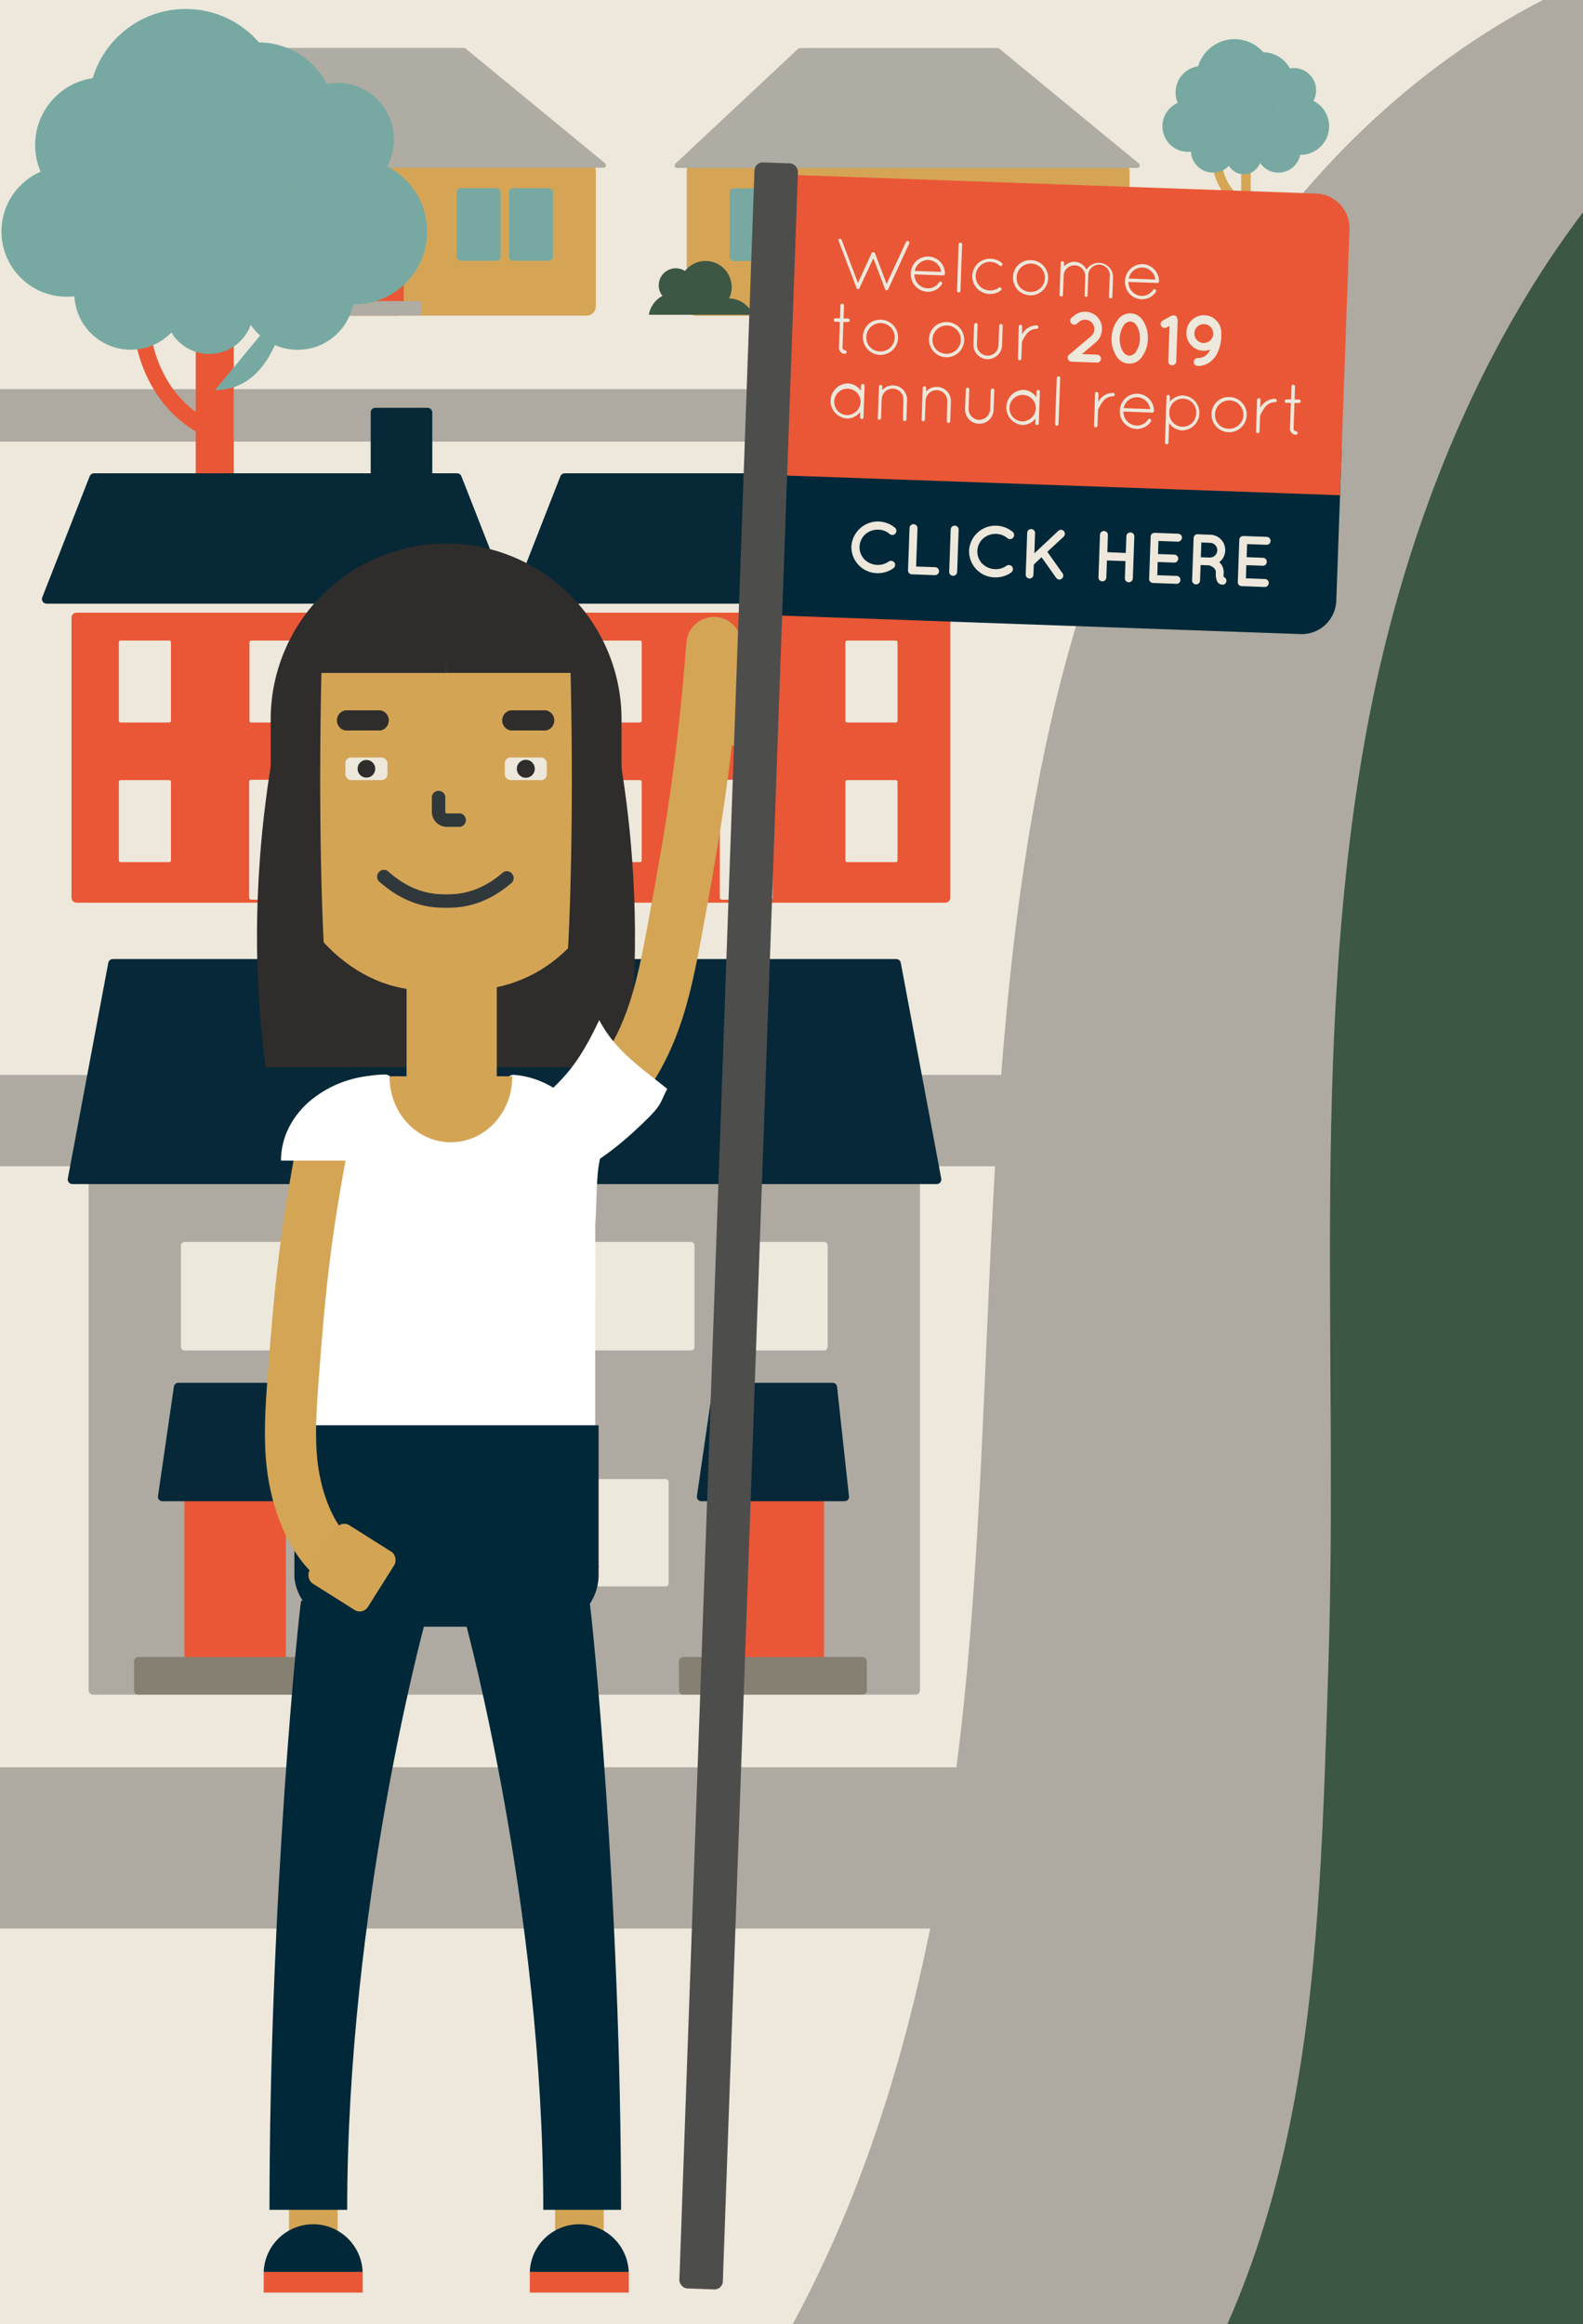 <svg id='f35e9b6d-81a4-47ce-b88b-365720e04037' data-name='Layer 1' xmlns='http://www.w3.org/2000/svg' xmlns:xlink='http://www.w3.org/1999/xlink' viewBox='0 0 464.03 680.85'>
  <defs>
    <style>
      .a6eb1453-4e21-4b36-8fce-8791d17d29ce, .af7bd3df-709d-489f-9403-ff97fba0b2cd, .afeb72cb-fa2b-4662-b316-9c4eec249164, .e8c77ed8-1293-4469-b0d8-0744cd63f5f9, .e9b76220-c9f7-4e32-ac6b-f34b256cc4ee, .faa7411f-1a98-4e84-b401-7bd7c377ac5c {
        fill: none;
      }

      .a3df39de-6df0-45d7-a3c4-798f037ceac2, .bdd61bb6-8846-4298-bc7b-5ce89943c4c3, .efe17e9c-29a0-49c9-bad2-546e36671abd {
        fill: #ede8db;
      }

      .aa1e94e1-3fd5-4b5e-b486-4e1f167491ea {
        fill: #aeaaa1;
      }

      .a02a9078-2f55-49f6-aff8-6656b277a870 {
        fill: #d5a555;
      }

      .b0ef9262-0d46-40e8-bf48-92f643a039ed, .b33cce7b-6ad5-46e4-a2ee-8aa8471715f8 {
        fill: #afaca3;
      }

      .b33cce7b-6ad5-46e4-a2ee-8aa8471715f8 {
        stroke: #afaca3;
        stroke-width: 1.45px;
      }

      .a42c31da-686c-436b-91cb-e51d174bcadd, .a6eb1453-4e21-4b36-8fce-8791d17d29ce, .a7a11373-1f57-42c0-bc43-02c855ed0914, .af481514-49e6-4ff8-a699-4e587d7892bd, .b1838623-edca-407e-9edb-ee13531a0e4e, .b33cce7b-6ad5-46e4-a2ee-8aa8471715f8, .b7c958aa-f534-4c00-a769-1ab2b6776c5e, .bcbbbf44-d15c-4a4b-84ba-cedfc6a66548, .bdd61bb6-8846-4298-bc7b-5ce89943c4c3, .e8c77ed8-1293-4469-b0d8-0744cd63f5f9, .efe17e9c-29a0-49c9-bad2-546e36671abd, .f146ded8-9d44-4018-b752-5b90a0e84a8f, .fa029531-e41c-4ac7-a217-184b245a9e9b, .faa7411f-1a98-4e84-b401-7bd7c377ac5c, .fffeaaf8-8db9-4d68-bcde-93c4320466da {
        stroke-linecap: round;
      }

      .a42c31da-686c-436b-91cb-e51d174bcadd, .a7a11373-1f57-42c0-bc43-02c855ed0914, .af481514-49e6-4ff8-a699-4e587d7892bd, .b1838623-edca-407e-9edb-ee13531a0e4e, .b33cce7b-6ad5-46e4-a2ee-8aa8471715f8, .b7c958aa-f534-4c00-a769-1ab2b6776c5e, .bcbbbf44-d15c-4a4b-84ba-cedfc6a66548, .bdd61bb6-8846-4298-bc7b-5ce89943c4c3, .efe17e9c-29a0-49c9-bad2-546e36671abd, .f146ded8-9d44-4018-b752-5b90a0e84a8f, .fa029531-e41c-4ac7-a217-184b245a9e9b, .fffeaaf8-8db9-4d68-bcde-93c4320466da {
        stroke-linejoin: round;
      }

      .beac95e2-5292-4415-a319-1b63e4696db0 {
        fill: #77a9a2;
      }

      .b8440304-c54a-4d3f-a10b-0c7c0fafcf27, .fffeaaf8-8db9-4d68-bcde-93c4320466da {
        fill: #ea5736;
      }

      .a2b48f49-c46b-4312-a2cd-819ff8c435e4, .a9e22d6d-fa79-4f99-b513-89b26bc2f449 {
        fill: #3c5743;
      }

      .a9e22d6d-fa79-4f99-b513-89b26bc2f449, .bbb2386a-042f-443c-b331-e240fb9f61fe {
        fill-rule: evenodd;
      }

      .a6eb1453-4e21-4b36-8fce-8791d17d29ce, .afeb72cb-fa2b-4662-b316-9c4eec249164, .fffeaaf8-8db9-4d68-bcde-93c4320466da {
        stroke: #ea5736;
      }

      .fffeaaf8-8db9-4d68-bcde-93c4320466da {
        stroke-width: 2.97px;
      }

      .a42c31da-686c-436b-91cb-e51d174bcadd {
        fill: #062837;
        stroke: #062837;
        stroke-width: 2.71px;
      }

      .bdd61bb6-8846-4298-bc7b-5ce89943c4c3, .efe17e9c-29a0-49c9-bad2-546e36671abd {
        stroke: #ede8db;
      }

      .efe17e9c-29a0-49c9-bad2-546e36671abd {
        stroke-width: 1px;
      }

      .bdd61bb6-8846-4298-bc7b-5ce89943c4c3 {
        stroke-width: 1.21px;
      }

      .a6eb1453-4e21-4b36-8fce-8791d17d29ce, .ae593fd2-0328-4703-bb14-6465c3decaef, .afeb72cb-fa2b-4662-b316-9c4eec249164, .e8c77ed8-1293-4469-b0d8-0744cd63f5f9, .e9b76220-c9f7-4e32-ac6b-f34b256cc4ee, .ef957d78-a76d-412a-809f-c958a695215e, .faa7411f-1a98-4e84-b401-7bd7c377ac5c {
        stroke-miterlimit: 10;
      }

      .afeb72cb-fa2b-4662-b316-9c4eec249164 {
        stroke-width: 11.14px;
      }

      .a6eb1453-4e21-4b36-8fce-8791d17d29ce {
        stroke-width: 4.78px;
      }

      .bcbbbf44-d15c-4a4b-84ba-cedfc6a66548 {
        fill: #aeaaa2;
        stroke: #aeaaa2;
      }

      .af481514-49e6-4ff8-a699-4e587d7892bd, .bcbbbf44-d15c-4a4b-84ba-cedfc6a66548 {
        stroke-width: 2.52px;
      }

      .a7a11373-1f57-42c0-bc43-02c855ed0914, .b1838623-edca-407e-9edb-ee13531a0e4e, .f146ded8-9d44-4018-b752-5b90a0e84a8f {
        fill: #ece8dc;
        stroke: #ece8dc;
      }

      .f146ded8-9d44-4018-b752-5b90a0e84a8f {
        stroke-width: 2.07px;
      }

      .a7a11373-1f57-42c0-bc43-02c855ed0914 {
        stroke-width: 1.72px;
      }

      .b1838623-edca-407e-9edb-ee13531a0e4e {
        stroke-width: 1.7px;
      }

      .b7c958aa-f534-4c00-a769-1ab2b6776c5e, .fa029531-e41c-4ac7-a217-184b245a9e9b {
        fill: #062838;
        stroke: #062838;
      }

      .b7c958aa-f534-4c00-a769-1ab2b6776c5e {
        stroke-width: 2.73px;
      }

      .fa029531-e41c-4ac7-a217-184b245a9e9b {
        stroke-width: 2.55px;
      }

      .af481514-49e6-4ff8-a699-4e587d7892bd {
        fill: #868072;
        stroke: #868072;
      }

      .e48548bf-a13a-40a0-be6c-b140c42b13f2 {
        fill: #2e2d2c;
      }

      .a5e11336-01f9-4cf5-8203-75eff30b1dfd, .ae593fd2-0328-4703-bb14-6465c3decaef, .ef957d78-a76d-412a-809f-c958a695215e {
        fill: #d4a455;
      }

      .ae593fd2-0328-4703-bb14-6465c3decaef, .ef957d78-a76d-412a-809f-c958a695215e {
        stroke: #d4a455;
      }

      .ef957d78-a76d-412a-809f-c958a695215e {
        stroke-width: 2.84px;
      }

      .b1b81c85-ec4a-44ae-8b52-f00d1a06d596 {
        clip-path: url(#a32aee3a-5bec-42da-b092-a272b45f69fd);
      }

      .e552536d-4630-4389-ab3f-12ce9480cd65 {
        fill: #30383b;
      }

      .bbb2386a-042f-443c-b331-e240fb9f61fe, .eb94e62c-4ab2-4c0a-9e92-56d01a48fdd9 {
        fill: #fff;
      }

      .ae593fd2-0328-4703-bb14-6465c3decaef {
        stroke-width: 2.08px;
      }

      .fa6326a9-5848-46e2-90f2-2955c955c58c {
        fill: #002838;
      }

      .e8c77ed8-1293-4469-b0d8-0744cd63f5f9, .faa7411f-1a98-4e84-b401-7bd7c377ac5c {
        stroke: #d4a555;
      }

      .faa7411f-1a98-4e84-b401-7bd7c377ac5c {
        stroke-width: 15px;
      }

      .e8c77ed8-1293-4469-b0d8-0744cd63f5f9 {
        stroke-width: 16.14px;
      }

      .e9b76220-c9f7-4e32-ac6b-f34b256cc4ee {
        stroke: #d5a655;
        stroke-width: 2.78px;
      }

      .b34fb628-052a-45ab-abe3-b5a6429b849d {
        fill: #4d4d4c;
      }
    </style>
    <clipPath id='a32aee3a-5bec-42da-b092-a272b45f69fd'>
      <rect class='af7bd3df-709d-489f-9403-ff97fba0b2cd' x='101.24' y='221.9' width='12.33' height='6.64' rx='1.69'/>
    </clipPath>
  </defs>
  <title>screen-0</title>
  <rect class='a3df39de-6df0-45d7-a3c4-798f037ceac2' x='-1.08' y='-99.32' width='465.11' height='2577.43'/>
  <rect class='aa1e94e1-3fd5-4b5e-b486-4e1f167491ea' x='-1' y='114.01' width='367.12' height='15.36'/>
  <g>
    <g>
      <rect class='a02a9078-2f55-49f6-aff8-6656b277a870' x='201.32' y='47.17' width='129.79' height='45.35' rx='2.69' transform='translate(532.42 139.69) rotate(-180)'/>
      <polygon class='b33cce7b-6ad5-46e4-a2ee-8aa8471715f8' points='333.39 48.47 198.48 48.47 234.46 14.81 292.46 14.81 333.39 48.47'/>
      <rect class='beac95e2-5292-4415-a319-1b63e4696db0' x='305.68' y='55.19' width='12.86' height='21.26' rx='1.14' transform='translate(624.22 131.65) rotate(-180)'/>
      <rect class='beac95e2-5292-4415-a319-1b63e4696db0' x='290.36' y='55.19' width='12.86' height='21.26' rx='1.14' transform='translate(593.57 131.65) rotate(-180)'/>
      <rect class='beac95e2-5292-4415-a319-1b63e4696db0' x='229.21' y='55.19' width='12.86' height='21.26' rx='1.14' transform='translate(471.28 131.65) rotate(-180)'/>
      <rect class='b8440304-c54a-4d3f-a10b-0c7c0fafcf27' x='256.11' y='55.19' width='18.71' height='37.33' rx='1.82' transform='translate(530.94 147.71) rotate(-180)'/>
      <rect class='b0ef9262-0d46-40e8-bf48-92f643a039ed' x='250.77' y='88.26' width='29.27' height='4.26' rx='0.77' transform='translate(530.82 180.78) rotate(-180)'/>
      <rect class='beac95e2-5292-4415-a319-1b63e4696db0' x='213.88' y='55.19' width='12.86' height='21.26' rx='1.14' transform='translate(440.62 131.65) rotate(-180)'/>
    </g>
    <path class='a9e22d6d-fa79-4f99-b513-89b26bc2f449' d='M220.7,92.21H190.2a7.65,7.65,0,0,1,4-5.52,4.88,4.88,0,0,1-.89-1.65,5,5,0,0,1,7.49-5.65,7.56,7.56,0,0,1,3.73-2.58,7.65,7.65,0,0,1,9.18,10.63A7.67,7.67,0,0,1,220.7,92.21Z'/>
  </g>
  <rect class='fffeaaf8-8db9-4d68-bcde-93c4320466da' x='160.42' y='180.97' width='116.67' height='81.99'/>
  <polygon class='a42c31da-686c-436b-91cb-e51d174bcadd' points='271.97 140.01 263.34 140.01 263.34 120.83 248 120.83 248 140.01 218.75 140.01 165.53 140.01 151.63 175.49 218.75 175.49 285.88 175.49 271.97 140.01'/>
  <rect class='efe17e9c-29a0-49c9-bad2-546e36671abd' x='173.32' y='188.15' width='14.28' height='23.02'/>
  <rect class='efe17e9c-29a0-49c9-bad2-546e36671abd' x='211.61' y='188.15' width='14.28' height='23.02'/>
  <rect class='efe17e9c-29a0-49c9-bad2-546e36671abd' x='248.31' y='188.15' width='14.28' height='23.02'/>
  <rect class='efe17e9c-29a0-49c9-bad2-546e36671abd' x='173.32' y='229.04' width='14.28' height='23.02'/>
  <rect class='efe17e9c-29a0-49c9-bad2-546e36671abd' x='248.31' y='229.04' width='14.28' height='23.02'/>
  <rect class='bdd61bb6-8846-4298-bc7b-5ce89943c4c3' x='211.61' y='229.04' width='14.28' height='33.92'/>
  <g>
    <g>
      <rect class='a02a9078-2f55-49f6-aff8-6656b277a870' x='44.85' y='47.11' width='129.79' height='45.35' rx='2.69' transform='translate(219.5 139.58) rotate(-180)'/>
      <polygon class='b33cce7b-6ad5-46e4-a2ee-8aa8471715f8' points='176.92 48.41 42.02 48.41 77.99 14.76 136 14.76 176.92 48.41'/>
      <rect class='beac95e2-5292-4415-a319-1b63e4696db0' x='149.22' y='55.13' width='12.86' height='21.26' rx='1.14' transform='translate(311.3 131.53) rotate(-180)'/>
      <rect class='beac95e2-5292-4415-a319-1b63e4696db0' x='133.89' y='55.13' width='12.86' height='21.26' rx='1.14' transform='translate(280.64 131.53) rotate(-180)'/>
      <rect class='beac95e2-5292-4415-a319-1b63e4696db0' x='72.75' y='55.13' width='12.86' height='21.26' rx='1.14' transform='translate(158.35 131.53) rotate(-180)'/>
      <rect class='b8440304-c54a-4d3f-a10b-0c7c0fafcf27' x='99.65' y='55.13' width='18.71' height='37.33' rx='1.82' transform='translate(218.01 147.6) rotate(-180)'/>
      <rect class='b0ef9262-0d46-40e8-bf48-92f643a039ed' x='94.31' y='88.2' width='29.27' height='4.26' rx='0.77' transform='translate(217.89 180.66) rotate(-180)'/>
      <rect class='beac95e2-5292-4415-a319-1b63e4696db0' x='57.42' y='55.13' width='12.86' height='21.26' rx='1.14' transform='translate(127.7 131.53) rotate(-180)'/>
    </g>
    <path class='a9e22d6d-fa79-4f99-b513-89b26bc2f449' d='M64.23,92.15H33.73a7.71,7.71,0,0,1,4-5.52,5,5,0,0,1,6.6-7.3,7.57,7.57,0,0,1,3.72-2.58,7.66,7.66,0,0,1,9.6,5,7.58,7.58,0,0,1-.42,5.63A7.65,7.65,0,0,1,64.23,92.15Z'/>
  </g>
  <g>
    <line class='afeb72cb-fa2b-4662-b316-9c4eec249164' x1='62.95' y1='174.58' x2='62.95' y2='92.06'/>
    <path class='a6eb1453-4e21-4b36-8fce-8791d17d29ce' d='M41.72,97.37S43.63,118.71,63,126.49'/>
    <path class='beac95e2-5292-4415-a319-1b63e4696db0' d='M83.84,89.15S81.31,114.29,63,114.29'/>
    <circle class='beac95e2-5292-4415-a319-1b63e4696db0' cx='87.25' cy='85.89' r='16.59'/>
    <circle class='beac95e2-5292-4415-a319-1b63e4696db0' cx='98.88' cy='40.86' r='16.59'/>
    <circle class='beac95e2-5292-4415-a319-1b63e4696db0' cx='30.13' cy='42.5' r='19.83'/>
    <circle class='beac95e2-5292-4415-a319-1b63e4696db0' cx='61.34' cy='90.76' r='12.93'/>
    <circle class='beac95e2-5292-4415-a319-1b63e4696db0' cx='103.85' cy='67.82' r='21.35'/>
    <circle class='beac95e2-5292-4415-a319-1b63e4696db0' cx='19.53' cy='67.82' r='19.1'/>
    <circle class='beac95e2-5292-4415-a319-1b63e4696db0' cx='54.44' cy='31.09' r='28.46'/>
    <circle class='beac95e2-5292-4415-a319-1b63e4696db0' cx='75.69' cy='35.15' r='22.74'/>
    <circle class='beac95e2-5292-4415-a319-1b63e4696db0' cx='59.03' cy='63.61' r='28.46'/>
    <circle class='beac95e2-5292-4415-a319-1b63e4696db0' cx='38.34' cy='85.89' r='16.56'/>
  </g>
  <rect class='aa1e94e1-3fd5-4b5e-b486-4e1f167491ea' x='-1.38' y='314.91' width='367.12' height='26.74'/>
  <rect class='fffeaaf8-8db9-4d68-bcde-93c4320466da' x='22.44' y='180.97' width='116.67' height='81.99'/>
  <polygon class='a42c31da-686c-436b-91cb-e51d174bcadd' points='133.99 140.01 125.36 140.01 125.36 120.83 110.02 120.83 110.02 140.01 80.77 140.01 27.55 140.01 13.65 175.49 80.77 175.49 147.9 175.49 133.99 140.01'/>
  <rect class='efe17e9c-29a0-49c9-bad2-546e36671abd' x='35.34' y='188.15' width='14.28' height='23.02'/>
  <rect class='efe17e9c-29a0-49c9-bad2-546e36671abd' x='73.63' y='188.15' width='14.28' height='23.02'/>
  <rect class='efe17e9c-29a0-49c9-bad2-546e36671abd' x='110.33' y='188.15' width='14.28' height='23.02'/>
  <rect class='efe17e9c-29a0-49c9-bad2-546e36671abd' x='35.34' y='229.04' width='14.28' height='23.02'/>
  <polygon class='a2b48f49-c46b-4312-a2cd-819ff8c435e4' points='331.5 728.98 464.03 728.98 465.11 -3.1 416.3 75.75 331.5 428.09 314.2 704.27 331.5 728.98'/>
  <rect class='efe17e9c-29a0-49c9-bad2-546e36671abd' x='110.33' y='229.04' width='14.28' height='23.02'/>
  <rect class='bdd61bb6-8846-4298-bc7b-5ce89943c4c3' x='73.63' y='229.04' width='14.28' height='33.92'/>
  <path class='aa1e94e1-3fd5-4b5e-b486-4e1f167491ea' d='M331.5,729c53.83-71.32,55.07-153.11,57.92-242s-4.91-178.67,10-266.42S456.46,44,534.28-.77l-81.11.3C373.23,40.47,326.7,127.11,307.49,214S291.59,391,284.33,479.65,257.26,660.14,200,728.78Z'/>
  <g>
    <rect class='bcbbbf44-d15c-4a4b-84ba-cedfc6a66548' x='27.24' y='342.02' width='241.17' height='153.17'/>
    <rect class='f146ded8-9d44-4018-b752-5b90a0e84a8f' x='54.07' y='364.86' width='29.72' height='29.72'/>
    <rect class='f146ded8-9d44-4018-b752-5b90a0e84a8f' x='93.1' y='364.86' width='29.72' height='29.72'/>
    <rect class='f146ded8-9d44-4018-b752-5b90a0e84a8f' x='172.82' y='364.86' width='29.72' height='29.72'/>
    <rect class='f146ded8-9d44-4018-b752-5b90a0e84a8f' x='211.85' y='364.86' width='29.72' height='29.72'/>
    <rect class='b8440304-c54a-4d3f-a10b-0c7c0fafcf27' x='54.07' y='434.16' width='29.72' height='61.02'/>
    <rect class='a7a11373-1f57-42c0-bc43-02c855ed0914' x='99.9' y='434.16' width='20.59' height='29.72'/>
    <rect class='b1838623-edca-407e-9edb-ee13531a0e4e' x='175.16' y='434.16' width='19.98' height='29.72'/>
    <rect class='b8440304-c54a-4d3f-a10b-0c7c0fafcf27' x='211.85' y='434.16' width='29.72' height='61.02'/>
    <polygon class='b7c958aa-f534-4c00-a769-1ab2b6776c5e' points='21.22 345.52 274.57 345.52 262.71 282.32 33.08 282.32 21.22 345.52'/>
    <polygon class='fa029531-e41c-4ac7-a217-184b245a9e9b' points='89.62 438.51 47.57 438.51 52.24 406.38 86.11 406.38 89.62 438.51'/>
    <polygon class='fa029531-e41c-4ac7-a217-184b245a9e9b' points='247.6 438.51 205.55 438.51 210.22 406.38 244.1 406.38 247.6 438.51'/>
    <rect class='af481514-49e6-4ff8-a699-4e587d7892bd' x='40.53' y='486.69' width='52.56' height='8.49'/>
    <rect class='af481514-49e6-4ff8-a699-4e587d7892bd' x='200.28' y='486.69' width='52.56' height='8.49'/>
  </g>
  <rect class='aa1e94e1-3fd5-4b5e-b486-4e1f167491ea' y='517.74' width='367.12' height='47.23'/>
  <g>
    <g>
      <path class='e48548bf-a13a-40a0-be6c-b140c42b13f2' d='M175.15,196.91s16,51.59,7.6,114.78h-53V188.49Z'/>
      <path class='e48548bf-a13a-40a0-be6c-b140c42b13f2' d='M183.61,312.68H128.76V187.31l47.16,8.75.17.56c.16.52,15.93,52.52,7.64,115.2Zm-52.89-2h51.17c7.53-58.36-5.84-107.17-7.51-112.94l-43.66-8.09Z'/>
    </g>
    <g>
      <path class='e48548bf-a13a-40a0-be6c-b140c42b13f2' d='M86.32,196.91s-16,51.59-7.6,114.78h53V188.49Z'/>
      <path class='e48548bf-a13a-40a0-be6c-b140c42b13f2' d='M132.71,312.68H77.86l-.12-.86c-8.29-62.68,7.48-114.68,7.64-115.2l.18-.56,47.15-8.75Zm-53.13-2h51.17v-121l-43.66,8.09C85.42,203.54,72.05,252.35,79.58,310.71Z'/>
    </g>
    <rect class='ef957d78-a76d-412a-809f-c958a695215e' x='84.54' y='163.42' width='92.46' height='125.25' rx='39.9'/>
    <rect class='a3df39de-6df0-45d7-a3c4-798f037ceac2' x='101.24' y='221.9' width='12.33' height='6.64' rx='1.69'/>
    <rect class='a3df39de-6df0-45d7-a3c4-798f037ceac2' x='147.97' y='221.9' width='12.33' height='6.64' rx='1.69'/>
    <circle class='e48548bf-a13a-40a0-be6c-b140c42b13f2' cx='154.13' cy='225.22' r='2.64'/>
    <path class='e48548bf-a13a-40a0-be6c-b140c42b13f2' d='M111.49,214H101.24a3,3,0,0,1,0-5.91h10.25a3,3,0,0,1,0,5.91Z'/>
    <path class='e48548bf-a13a-40a0-be6c-b140c42b13f2' d='M160,214H149.7a3,3,0,0,1,0-5.91H160a3,3,0,0,1,0,5.91Z'/>
    <g class='b1b81c85-ec4a-44ae-8b52-f00d1a06d596'>
      <circle class='e48548bf-a13a-40a0-be6c-b140c42b13f2' cx='107.41' cy='225.22' r='2.59'/>
    </g>
    <path class='e552536d-4630-4389-ab3f-12ce9480cd65' d='M130.77,265.93c-3.23,0-10.8,0-19.32-7.42a2,2,0,1,1,2.59-3C121.45,262,128,262,130.77,262s9.32,0,16.73-6.46a2,2,0,0,1,2.58,3C141.56,265.93,134,265.93,130.77,265.93Z'/>
    <path class='e552536d-4630-4389-ab3f-12ce9480cd65' d='M134.91,242.23h-3.77a4.41,4.41,0,0,1-4.55-4.52v-3.66a2,2,0,1,1,3.93,0v3.66c0,.58.32.58.62.58h3.77a2,2,0,0,1,0,3.94Z'/>
    <g>
      <path class='e48548bf-a13a-40a0-be6c-b140c42b13f2' d='M131.08,160.29l.74,35.77H172.9l8.21,41.13V210.62A50.33,50.33,0,0,0,131.08,160.29Z'/>
      <path class='e48548bf-a13a-40a0-be6c-b140c42b13f2' d='M180.06,237.4l-8-40.27H130.77L130,159.21h1.1a51.53,51.53,0,0,1,51.09,51.4v26.57ZM132.87,195h40.91L180,226.36V210.62a49.38,49.38,0,0,0-47.86-49.24Z'/>
    </g>
    <g>
      <path class='e48548bf-a13a-40a0-be6c-b140c42b13f2' d='M130.45,160.29l-.73,35.77H88.64l-8.22,41.13V210.62A50.34,50.34,0,0,1,130.45,160.29Z'/>
      <path class='e48548bf-a13a-40a0-be6c-b140c42b13f2' d='M81.47,237.4l-2.12-.21V210.62a51.53,51.53,0,0,1,51.1-51.4h1.1l-.78,37.92H89.52Zm47.89-76A49.38,49.38,0,0,0,81.5,210.62v15.74L87.76,195h40.91Z'/>
    </g>
    <g>
      <path class='e48548bf-a13a-40a0-be6c-b140c42b13f2' d='M93.23,197.35s-2,70.82,3.19,109.18c1.23,2-9.34,1.72-9.34,1.72l-8.12-60,10.82-55.57Z'/>
      <path class='e48548bf-a13a-40a0-be6c-b140c42b13f2' d='M88.7,309.25l-1.64,0-.84,0-8.25-61,0-.16,11.25-57.77,5,6.75v.34c0,.7-1.9,71,3.17,108.85a1.42,1.42,0,0,1-.06,1.3C96.53,308.91,92.5,309.25,88.7,309.25Zm-.76-2c3.37,0,6.53-.26,7.5-.67C90.52,270,92.1,203,92.23,197.66l-1.91-2.6L80,248.28Z'/>
    </g>
    <g>
      <path class='e48548bf-a13a-40a0-be6c-b140c42b13f2' d='M168.25,197.35s2,70.82-3.2,109.18c-1.23,2,9.34,1.72,9.34,1.72l8.12-60-10.82-55.57Z'/>
      <path class='e48548bf-a13a-40a0-be6c-b140c42b13f2' d='M172.77,309.25c-3.8,0-7.83-.34-8.62-1.72a1.39,1.39,0,0,1-.05-1.3c5.06-37.88,3.18-108.15,3.16-108.85V197l5-6.75,11.28,57.93,0,.16-8.23,60.83-.83,0ZM166,306.61c1,.45,4.41.67,7.5.67l8-59-10.36-53.22-1.91,2.6C169.37,203,171,270,166,306.61Z'/>
    </g>
    <path class='ef957d78-a76d-412a-809f-c958a695215e' d='M132.41,332.24a11.81,11.81,0,0,1-11.81-11.81V281.09a11.81,11.81,0,0,1,23.61,0v39.34A11.8,11.8,0,0,1,132.41,332.24Z'/>
    <path class='eb94e62c-4ab2-4c0a-9e92-56d01a48fdd9' d='M150.76,314.89a2.13,2.13,0,0,0-2.31,1.74,16.94,16.94,0,0,1-33.47-.09,2.1,2.1,0,0,0-2.09-1.75h0A25.92,25.92,0,0,0,87,340.72v88.35A25.92,25.92,0,0,0,112.89,455h35.67a25.92,25.92,0,0,0,25.92-25.93V340.72A25.91,25.91,0,0,0,150.76,314.89Z'/>
    <path class='ae593fd2-0328-4703-bb14-6465c3decaef' d='M132.18,333.59c9.08,0,16.48-7.64,16.92-17.24H115.25C115.69,326,123.09,333.59,132.18,333.59Z'/>
    <rect class='fa6326a9-5848-46e2-90f2-2955c955c58c' x='86.29' y='417.54' width='89.18' height='41.69'/>
    <rect class='fa6326a9-5848-46e2-90f2-2955c955c58c' x='86.29' y='444.49' width='89.18' height='32.06' rx='15.16'/>
    <rect class='a5e11336-01f9-4cf5-8203-75eff30b1dfd' x='162.72' y='646.68' width='14.26' height='7.24'/>
    <rect class='a5e11336-01f9-4cf5-8203-75eff30b1dfd' x='84.72' y='646.68' width='14.26' height='7.24'/>
    <path class='fa6326a9-5848-46e2-90f2-2955c955c58c' d='M101.77,647.38H79c0-91.9,8.61-175,9.27-178.47l36.15,7C124.23,476.75,101.77,559.17,101.77,647.38Z'/>
    <path class='fa6326a9-5848-46e2-90f2-2955c955c58c' d='M182.05,647.38h-22.8c0-88.37-22.47-170.63-22.62-171.45l36.15-7C173.44,472.4,182.05,555.48,182.05,647.38Z'/>
    <rect class='a5e11336-01f9-4cf5-8203-75eff30b1dfd' x='201.57' y='197.95' width='20.18' height='20.18' rx='2.83' transform='translate(403.97 434.1) rotate(-174.89)'/>
    <path class='faa7411f-1a98-4e84-b401-7bd7c377ac5c' d='M95.06,332.57c-5.37,28-7,42.69-9.18,71.82-.6,8.27-1.18,16.72-.22,24.89,1.3,10.93,5.48,20.77,11.16,26.25'/>
    <rect class='a5e11336-01f9-4cf5-8203-75eff30b1dfd' x='93.06' y='449.14' width='20.18' height='20.18' rx='2.83' transform='translate(260.84 15.76) rotate(32.23)'/>
    <path class='eb94e62c-4ab2-4c0a-9e92-56d01a48fdd9' d='M82.37,340c0-6.88,3.31-13.1,8.66-17.61A32.52,32.52,0,0,1,112,315V340Z'/>
    <path class='fa6326a9-5848-46e2-90f2-2955c955c58c' d='M77.3,665.58a14.51,14.51,0,0,1,29,0'/>
    <path class='fa6326a9-5848-46e2-90f2-2955c955c58c' d='M155.3,665.58a14.51,14.51,0,0,1,29,0'/>
    <rect class='b8440304-c54a-4d3f-a10b-0c7c0fafcf27' x='77.3' y='665.58' width='29.02' height='6.04'/>
    <rect class='b8440304-c54a-4d3f-a10b-0c7c0fafcf27' x='155.3' y='665.58' width='29.02' height='6.04'/>
    <path class='e8c77ed8-1293-4469-b0d8-0744cd63f5f9' d='M209.29,188.8c-2.71,32.86-5.21,49.72-11.34,82.78-1.74,9.39-3.55,19-6.78,27.73-4.31,11.73-11.08,21.3-18.07,25.55'/>
    <rect class='eb94e62c-4ab2-4c0a-9e92-56d01a48fdd9' x='161.05' y='336.6' width='13.44' height='44.95'/>
    <path class='eb94e62c-4ab2-4c0a-9e92-56d01a48fdd9' d='M175.13,345.06c-.48,5.89-.19,11.86-1.14,17.69a116.1,116.1,0,0,0-15.61-16.66,108.49,108.49,0,0,1,14.33-14.66c1.16-1,3.54-3.13,5.24-2.84,2.78.46.79,2.71.06,4.26A35.34,35.34,0,0,0,175.13,345.06Z'/>
  </g>
  <g>
    <line class='e9b76220-c9f7-4e32-ac6b-f34b256cc4ee' x1='365.23' y1='78.82' x2='365.23' y2='46.5'/>
    <path class='e9b76220-c9f7-4e32-ac6b-f34b256cc4ee' d='M356.91,48.58s.75,8.36,8.32,11.41'/>
    <circle class='beac95e2-5292-4415-a319-1b63e4696db0' cx='374.75' cy='44.08' r='6.5'/>
    <circle class='beac95e2-5292-4415-a319-1b63e4696db0' cx='379.3' cy='26.44' r='6.5'/>
    <circle class='beac95e2-5292-4415-a319-1b63e4696db0' cx='352.37' cy='27.09' r='7.77'/>
    <circle class='beac95e2-5292-4415-a319-1b63e4696db0' cx='364.6' cy='45.99' r='5.07'/>
    <circle class='beac95e2-5292-4415-a319-1b63e4696db0' cx='381.25' cy='37' r='8.36'/>
    <circle class='beac95e2-5292-4415-a319-1b63e4696db0' cx='348.22' cy='37' r='7.48'/>
    <circle class='beac95e2-5292-4415-a319-1b63e4696db0' cx='361.89' cy='22.62' r='11.15'/>
    <circle class='beac95e2-5292-4415-a319-1b63e4696db0' cx='370.22' cy='24.21' r='8.91'/>
    <circle class='beac95e2-5292-4415-a319-1b63e4696db0' cx='363.69' cy='35.35' r='11.15'/>
    <circle class='beac95e2-5292-4415-a319-1b63e4696db0' cx='355.58' cy='44.08' r='6.49'/>
  </g>
  <g>
    <g>
      <path class='fa6326a9-5848-46e2-90f2-2955c955c58c' d='M239.21,116.11l144.31,5.13a10.14,10.14,0,0,1,9.77,10.49L391.71,176a10.13,10.13,0,0,1-10.48,9.76l-154.44-5.5,1.93-54.42A10.13,10.13,0,0,1,239.21,116.11Z'/>
      <path class='b8440304-c54a-4d3f-a10b-0c7c0fafcf27' d='M231.38,51.21,385.82,56.7a10.13,10.13,0,0,1,9.76,10.48l-2.77,77.9-164.56-5.85Z'/>
      <rect class='b34fb628-052a-45ab-abe3-b5a6429b849d' x='210.17' y='47.51' width='12.75' height='623.23' rx='2.41' transform='translate(12.9 -7.47) rotate(2.04)'/>
      <g>
        <path class='a3df39de-6df0-45d7-a3c4-798f037ceac2' d='M246.69,70.22l4.8,12.67,4-8.7a.56.56,0,0,1,1,0l3.4,9,5.69-12.29a.51.51,0,0,1,.7-.23.5.5,0,0,1,.23.68L260.38,84.7a.58.58,0,0,1-.44.32h-.1a.44.44,0,0,1-.25-.1s-.06,0-.08-.08a.74.74,0,0,1-.08-.13.07.07,0,0,0,0-.06l-3.42-9-4.07,8.74a.15.15,0,0,1,0,.1.53.53,0,0,1-.11.14.08.08,0,0,0-.05,0,.49.49,0,0,1-.29.08.57.57,0,0,1-.32-.12l0,0,0,0a.44.44,0,0,1-.11-.26l-5.19-13.67A.49.49,0,0,1,246,70,.5.5,0,0,1,246.69,70.22Z'/>
        <path class='a3df39de-6df0-45d7-a3c4-798f037ceac2' d='M267,80.15a5,5,0,0,1,10,0v.09a.48.48,0,0,1-.52.44l-8.43-.3a4,4,0,0,0,3.84,4.09,3.85,3.85,0,0,0,3.38-1.75.5.5,0,0,1,.68-.15.53.53,0,0,1,.14.72,4.86,4.86,0,0,1-4.23,2.18A5.06,5.06,0,0,1,267,80.15Zm1.1-.78,7.79.27a4,4,0,0,0-3.74-3.47A4,4,0,0,0,268.13,79.37Z'/>
        <path class='a3df39de-6df0-45d7-a3c4-798f037ceac2' d='M281,71.57a.52.52,0,0,1,.52-.49.52.52,0,0,1,.51.53l-.49,13.68a.52.52,0,0,1-1,0Z'/>
        <path class='a3df39de-6df0-45d7-a3c4-798f037ceac2' d='M285,80.75a5.18,5.18,0,0,1,5.47-4.94,5.39,5.39,0,0,1,3.24,1.25.48.48,0,0,1,0,.7.52.52,0,0,1-.69.06,4.19,4.19,0,1,0-2.91,7.27,4.38,4.38,0,0,0,2.68-.81.51.51,0,0,1,.69.11.5.5,0,0,1-.13.73,5.36,5.36,0,0,1-3.27,1A5.2,5.2,0,0,1,285,80.75Z'/>
        <path class='a3df39de-6df0-45d7-a3c4-798f037ceac2' d='M302,76.22a5.15,5.15,0,1,1-5.05,5A5,5,0,0,1,302,76.22Zm-.33,9.28A4.16,4.16,0,1,0,298,81.23,4,4,0,0,0,301.68,85.5Z'/>
        <path class='a3df39de-6df0-45d7-a3c4-798f037ceac2' d='M325.3,81.25A3.18,3.18,0,1,0,319,81l-.2,5.6v.06a.07.07,0,0,1,0,0v0a.55.55,0,0,1-.26.26.48.48,0,0,1-.26,0h-.1a.07.07,0,0,1,0,0s-.08,0-.13-.07,0,0-.06,0l-.06-.07s0,0,0,0,0,0,0,0a.06.06,0,0,0,0,0,.07.07,0,0,0,0-.06v-.11l.2-5.6a3.17,3.17,0,1,0-6.34-.22l-.2,5.6a.43.43,0,0,1-.24.39.31.31,0,0,1-.13.06s-.05,0-.09,0h-.12a.56.56,0,0,1-.41-.39v-.11l.19-5.6v-.17l.13-3.52a.49.49,0,0,1,1,0l0,1a4.1,4.1,0,0,1,3.22-1.36A4.18,4.18,0,0,1,318.49,79,4.27,4.27,0,0,1,322.26,77a4.19,4.19,0,0,1,4,4.33l-.2,5.6a.5.5,0,0,1-1,0Z'/>
        <path class='a3df39de-6df0-45d7-a3c4-798f037ceac2' d='M329.78,82.38a5.08,5.08,0,0,1,5.18-5,5,5,0,0,1,4.78,5v.08a.48.48,0,0,1-.52.44l-8.43-.3a4,4,0,0,0,3.84,4.09A3.86,3.86,0,0,0,338,84.92a.48.48,0,0,1,.68-.14.53.53,0,0,1,.14.72,4.9,4.9,0,0,1-4.23,2.18A5.07,5.07,0,0,1,329.78,82.38Zm1.1-.78,7.79.28a3.94,3.94,0,0,0-7.79-.28Z'/>
        <path class='a3df39de-6df0-45d7-a3c4-798f037ceac2' d='M249.08,93.86a.54.54,0,0,1-.52.48l-1.32,0-.27,7.49a.81.81,0,0,0,.73.78.59.59,0,0,1,.51.54.57.57,0,0,1-.54.49,1.75,1.75,0,0,1-1.74-1.85l.26-7.49-1.28-.05c-.5,0-.49-.27-.48-.52s0-.5.52-.48l1.28,0,.13-3.82a.54.54,0,0,1,.53-.48.56.56,0,0,1,.52.52l-.13,3.82,1.32,0A.54.54,0,0,1,249.08,93.86Z'/>
        <path class='a3df39de-6df0-45d7-a3c4-798f037ceac2' d='M258,93.67a5.15,5.15,0,1,1-5.05,5A5,5,0,0,1,258,93.67Zm-.33,9.27a4.16,4.16,0,1,0-3.71-4.27A4,4,0,0,0,257.65,102.94Z'/>
        <path class='a3df39de-6df0-45d7-a3c4-798f037ceac2' d='M277.39,94.36a5.15,5.15,0,1,1-5.05,5A5,5,0,0,1,277.39,94.36Zm-.33,9.27a4.15,4.15,0,1,0-3.71-4.27A4,4,0,0,0,277.06,103.63Z'/>
        <path class='a3df39de-6df0-45d7-a3c4-798f037ceac2' d='M285.56,95.13a.5.5,0,0,1,.52-.48.5.5,0,0,1,.49.52l-.2,5.6a3.17,3.17,0,1,0,6.33.23l.2-5.61a.51.51,0,0,1,.53-.48.5.5,0,0,1,.5.52l-.2,5.6a4.19,4.19,0,1,1-8.37-.29Z'/>
        <path class='a3df39de-6df0-45d7-a3c4-798f037ceac2' d='M298.63,95.64a.51.51,0,0,1,.55-.49.5.5,0,0,1,.46.53l-.08,2.26a1.67,1.67,0,0,1,.16-.24,4.94,4.94,0,0,1,4.2-2.38.5.5,0,0,1,.48.52.51.51,0,0,1-.52.49,3.73,3.73,0,0,0-3,1.57,9.43,9.43,0,0,0-1.32,2.35.28.28,0,0,0,0,.17l-.16,4.51a.51.51,0,1,1-1,0Z'/>
        <path class='a3df39de-6df0-45d7-a3c4-798f037ceac2' d='M322.73,105.11a1.13,1.13,0,0,1-1.19,1.11l-7.43-.26h0a1.12,1.12,0,0,1-.85-.41,1.15,1.15,0,0,1,.12-1.63l6.41-5.41a2.62,2.62,0,0,0,1-2,2.76,2.76,0,0,0-.63-1.85,2.64,2.64,0,0,0-2-1,2.71,2.71,0,0,0-1.85.62l-.68.57a1.14,1.14,0,0,1-1.63-.14,1.17,1.17,0,0,1,.14-1.64l.67-.56a5,5,0,0,1,3.43-1.18,5,5,0,0,1,3.67,1.79A4.9,4.9,0,0,1,323,96.61a5,5,0,0,1-1.79,3.68l-4.09,3.45,4.47.16A1.14,1.14,0,0,1,322.73,105.11Z'/>
        <path class='a3df39de-6df0-45d7-a3c4-798f037ceac2' d='M325.85,99a8.91,8.91,0,0,1,1.61-5,4.41,4.41,0,0,1,7.78.28,8.9,8.9,0,0,1,1.23,5.06,9.07,9.07,0,0,1-1.59,5,4.42,4.42,0,0,1-7.78-.28A9,9,0,0,1,325.85,99Zm8.29.3a7,7,0,0,0-.88-3.77,2.42,2.42,0,0,0-1.9-1.35,2.51,2.51,0,0,0-2,1.21,7.41,7.41,0,0,0-.27,7.45,2.57,2.57,0,0,0,1.95,1.37,2.48,2.48,0,0,0,2-1.23A6.86,6.86,0,0,0,334.14,99.32Z'/>
        <path class='a3df39de-6df0-45d7-a3c4-798f037ceac2' d='M345.23,93.52l-.44,12.38a1.17,1.17,0,0,1-1.22,1.11,1.14,1.14,0,0,1-1.11-1.2l.37-10.32-.86.45a1,1,0,0,1-.59.15,1.15,1.15,0,0,1-1-.62,1.12,1.12,0,0,1,.44-1.56l2.63-1.44s.07,0,.09,0,.06,0,.1-.06l.13,0a.13.13,0,0,1,.09,0,.33.33,0,0,1,.14,0h.23a.15.15,0,0,0,.09,0,.63.63,0,0,0,.21.07c.06,0,.08.07.12.07l.08.06a.5.5,0,0,0,.08.07.23.23,0,0,1,.08.09.28.28,0,0,1,.06.08l.08.09,0,0s0,0,0,.07,0,.06,0,.1,0,.09,0,.11a.87.87,0,0,0,0,.1c0,.07,0,.11,0,.15Z'/>
        <path class='a3df39de-6df0-45d7-a3c4-798f037ceac2' d='M347.78,97.54A5.09,5.09,0,0,1,358,97.37s0,0,0,0q0,.6,0,1.2a12.18,12.18,0,0,1-.89,4.28,7.34,7.34,0,0,1-2.83,3.49,6,6,0,0,1-3.18.87,1.17,1.17,0,0,1-1.18-1.15,1.22,1.22,0,0,1,1.18-1.18,3.8,3.8,0,0,0,2-.52,4.15,4.15,0,0,0,1.37-1.42c.11-.16.2-.35.3-.53a4.91,4.91,0,0,1-2,.34A5.09,5.09,0,0,1,347.78,97.54Zm2.33.08a2.76,2.76,0,1,0,5.52.19,2.76,2.76,0,0,0-5.52-.19Z'/>
        <path class='a3df39de-6df0-45d7-a3c4-798f037ceac2' d='M253.44,113l-.33,9.28a.51.51,0,0,1-.52.48.5.5,0,0,1-.48-.52l0-1.53a4.8,4.8,0,0,1-3.93,1.9,5.15,5.15,0,0,1,.36-10.28,4.76,4.76,0,0,1,3.79,2.15l.06-1.51a.5.5,0,1,1,1,0Zm-1.17,4.61a3.87,3.87,0,1,0-4,4A4,4,0,0,0,252.27,117.63Z'/>
        <path class='a3df39de-6df0-45d7-a3c4-798f037ceac2' d='M264.82,117.13a3.18,3.18,0,0,0-3.06-3.29,3.23,3.23,0,0,0-3.3,3.06l-.2,5.58v.09a.39.39,0,0,1-.11.22.48.48,0,0,1-.38.18h-.13a.5.5,0,0,1-.32-.28s0,0,0-.07a.07.07,0,0,0,0,0v-.12l.2-5.59v-.16l.12-3.51a.5.5,0,0,1,.52-.48.49.49,0,0,1,.47.52l0,1a4.18,4.18,0,0,1,7.27,3l-.2,5.58a.5.5,0,1,1-1,0Z'/>
        <path class='a3df39de-6df0-45d7-a3c4-798f037ceac2' d='M277.68,117.58a3.17,3.17,0,0,0-3.06-3.28,3.23,3.23,0,0,0-3.3,3.06l-.2,5.58V123a.49.49,0,0,1-.5.4h-.12a.58.58,0,0,1-.33-.28.11.11,0,0,1,0-.07.07.07,0,0,0,0,0v-.13l.19-5.58v-.17l.12-3.5a.51.51,0,0,1,.53-.49.5.5,0,0,1,.46.53l0,1a4.18,4.18,0,0,1,7.27,3l-.2,5.58a.51.51,0,1,1-1,0Z'/>
        <path class='a3df39de-6df0-45d7-a3c4-798f037ceac2' d='M283.12,114.06a.5.5,0,0,1,.52-.49.5.5,0,0,1,.49.52l-.2,5.61a3.18,3.18,0,0,0,3,3.3,3.22,3.22,0,0,0,3.31-3.08l.2-5.6a.51.51,0,0,1,.52-.49.5.5,0,0,1,.5.53l-.2,5.6a4.19,4.19,0,1,1-8.37-.3Z'/>
        <path class='a3df39de-6df0-45d7-a3c4-798f037ceac2' d='M304.82,114.85l-.33,9.28a.51.51,0,0,1-1,0l.06-1.53a4.85,4.85,0,0,1-3.94,1.9,5.16,5.16,0,0,1,.37-10.29,4.81,4.81,0,0,1,3.79,2.16l.05-1.51a.51.51,0,1,1,1,0Zm-1.17,4.6a3.88,3.88,0,1,0-4,4A4,4,0,0,0,303.65,119.45Z'/>
        <path class='a3df39de-6df0-45d7-a3c4-798f037ceac2' d='M309.78,110.62a.52.52,0,0,1,1,0l-.49,13.68a.51.51,0,0,1-1,0Z'/>
        <path class='a3df39de-6df0-45d7-a3c4-798f037ceac2' d='M321,115.45a.51.51,0,1,1,1,0l-.08,2.27a1.65,1.65,0,0,1,.15-.25,5,5,0,0,1,4.2-2.37.5.5,0,0,1,.49.52.51.51,0,0,1-.52.49,3.71,3.71,0,0,0-3,1.57,9.11,9.11,0,0,0-1.32,2.35.26.26,0,0,0-.05.17l-.16,4.51a.49.49,0,0,1-.5.48.5.5,0,0,1-.51-.52Z'/>
        <path class='a3df39de-6df0-45d7-a3c4-798f037ceac2' d='M328.27,120.35a5,5,0,0,1,10,0v.08a.48.48,0,0,1-.52.44l-8.43-.3a4,4,0,0,0,3.84,4.09,3.85,3.85,0,0,0,3.38-1.75.48.48,0,0,1,.68-.14.53.53,0,0,1,.14.72,4.9,4.9,0,0,1-4.23,2.18A5.06,5.06,0,0,1,328.27,120.35Zm1.09-.78,7.79.28a4,4,0,0,0-3.74-3.48A4,4,0,0,0,329.36,119.57Z'/>
        <path class='a3df39de-6df0-45d7-a3c4-798f037ceac2' d='M341.78,121v-.42l.16-4.39a.5.5,0,0,1,.52-.48.51.51,0,0,1,.5.52l-.05,1.49a4.89,4.89,0,0,1,4-1.86,5.12,5.12,0,0,1-.37,10.22,4.81,4.81,0,0,1-3.83-2.15l-.21,5.87a.52.52,0,0,1-1,0Zm1-.18a3.93,3.93,0,1,0,7.85.28,3.93,3.93,0,1,0-7.84-.44Z'/>
        <path class='a3df39de-6df0-45d7-a3c4-798f037ceac2' d='M360.2,116.32a5.15,5.15,0,1,1-5.05,5A5,5,0,0,1,360.2,116.32Zm-.33,9.27a4.16,4.16,0,1,0-3.71-4.27A4,4,0,0,0,359.87,125.59Z'/>
        <path class='a3df39de-6df0-45d7-a3c4-798f037ceac2' d='M368.49,117.14a.51.51,0,0,1,.55-.49.49.49,0,0,1,.46.52l-.08,2.27a1.75,1.75,0,0,1,.16-.25,5,5,0,0,1,4.2-2.37.5.5,0,0,1,.48.52.51.51,0,0,1-.52.49,3.71,3.71,0,0,0-3,1.57,9.26,9.26,0,0,0-1.32,2.35.26.26,0,0,0-.05.17l-.16,4.51a.49.49,0,0,1-.5.48.51.51,0,0,1-.51-.52Z'/>
        <path class='a3df39de-6df0-45d7-a3c4-798f037ceac2' d='M381.29,117.57a.53.53,0,0,1-.52.49l-1.32,0-.26,7.49a.8.8,0,0,0,.72.78.59.59,0,0,1,.51.55.56.56,0,0,1-.54.48,1.74,1.74,0,0,1-1.74-1.85l.26-7.49-1.28,0c-.5,0-.49-.27-.48-.52s0-.51.52-.49l1.28,0,.13-3.82a.55.55,0,0,1,.53-.49.56.56,0,0,1,.52.52l-.13,3.82,1.32,0A.54.54,0,0,1,381.29,117.57Z'/>
      </g>
    </g>
    <g>
      <path class='a3df39de-6df0-45d7-a3c4-798f037ceac2' d='M249.57,160.05a7.78,7.78,0,0,1,12.76-5.46,1.2,1.2,0,0,1-1.54,1.85,5.16,5.16,0,0,0-3.33-1.27,5.55,5.55,0,0,0-3.83,1.37,5.18,5.18,0,0,0-1.67,3.6,5.08,5.08,0,0,0,1.4,3.7,5.57,5.57,0,0,0,3.73,1.65,5.28,5.28,0,0,0,3.42-1,1.27,1.27,0,0,1,1.67.29,1.24,1.24,0,0,1-.27,1.67,7.84,7.84,0,0,1-4.91,1.46A7.68,7.68,0,0,1,249.57,160.05Z'/>
      <path class='a3df39de-6df0-45d7-a3c4-798f037ceac2' d='M266.17,167.06l.45-12.38a1.15,1.15,0,0,1,1.19-1.12,1.18,1.18,0,0,1,1.14,1.2l-.41,11.2,5.69.21a1.17,1.17,0,0,1-.08,2.33l-6.8-.25h-.07A1.14,1.14,0,0,1,266.17,167.06Z'/>
      <path class='a3df39de-6df0-45d7-a3c4-798f037ceac2' d='M278.68,155.11a1.14,1.14,0,0,1,1.2-1.11,1.15,1.15,0,0,1,1.13,1.19l-.44,12.38a1.16,1.16,0,0,1-1.22,1.11,1.13,1.13,0,0,1-1.11-1.19Z'/>
      <path class='a3df39de-6df0-45d7-a3c4-798f037ceac2' d='M284.07,161.29a7.72,7.72,0,0,1,8-7.28,7.9,7.9,0,0,1,4.79,1.81,1.24,1.24,0,0,1,.15,1.69,1.22,1.22,0,0,1-1.68.17,5.2,5.2,0,0,0-3.34-1.27,5.5,5.5,0,0,0-3.83,1.37,5.18,5.18,0,0,0-1.67,3.6,5.1,5.1,0,0,0,1.4,3.7,5.57,5.57,0,0,0,3.73,1.65,5.26,5.26,0,0,0,3.42-1,1.27,1.27,0,0,1,1.67.29,1.24,1.24,0,0,1-.27,1.67,7.84,7.84,0,0,1-4.91,1.46A7.68,7.68,0,0,1,284.07,161.29Z'/>
      <path class='a3df39de-6df0-45d7-a3c4-798f037ceac2' d='M300.67,168.29l.44-12.27a1.16,1.16,0,0,1,2.31.08l-.21,6,7-6.57a1.14,1.14,0,0,1,1.64.06,1.18,1.18,0,0,1-.06,1.63l-4.78,4.43,4.44,6.28a1.13,1.13,0,0,1-.23,1.61,1.07,1.07,0,0,1-.75.24,1.13,1.13,0,0,1-.84-.45l-4.32-6.1-2.26,2.15-.11,3a1.15,1.15,0,0,1-1.19,1.11A1.16,1.16,0,0,1,300.67,168.29Z'/>
      <path class='a3df39de-6df0-45d7-a3c4-798f037ceac2' d='M322,169.06l.44-12.38a1.13,1.13,0,0,1,1.19-1.11,1.15,1.15,0,0,1,1.14,1.19l-.18,5L330,162l.18-5a1.17,1.17,0,0,1,2.33.08l-.44,12.38a1.16,1.16,0,0,1-1.22,1.11,1.13,1.13,0,0,1-1.11-1.19l.18-5-5.44-.19-.18,5a1.14,1.14,0,0,1-1.21,1.11A1.13,1.13,0,0,1,322,169.06Z'/>
      <path class='a3df39de-6df0-45d7-a3c4-798f037ceac2' d='M336.85,169.59l.45-12.38a1.13,1.13,0,0,1,1.19-1.11h.07l6.8.25a1.16,1.16,0,0,1,1.11,1.19,1.2,1.2,0,0,1-1.2,1.14l-5.69-.21-.13,3.84,4.89.18a1.17,1.17,0,0,1-.09,2.33l-4.89-.18-.13,3.86,5.68.21a1.16,1.16,0,0,1-.08,2.32l-6.8-.24s0,0,0,0l0,0A1.16,1.16,0,0,1,336.85,169.59Z'/>
      <path class='a3df39de-6df0-45d7-a3c4-798f037ceac2' d='M359.45,169.82a1.16,1.16,0,0,1-.78,1.44,1.79,1.79,0,0,1-.47,0h0a1.46,1.46,0,0,1-.81-.26,2,2,0,0,1-.64-.75,5.71,5.71,0,0,1-.35-2.54,1.8,1.8,0,0,0-.22-.91,2,2,0,0,0-.61-.63,4,4,0,0,0-1.16-.55l-2.47-.09-.17,4.56a1.16,1.16,0,0,1-1.21,1.11,1.15,1.15,0,0,1-1.11-1.2l.44-12.38a1.14,1.14,0,0,1,1.2-1.11h0l3.73.14a4.48,4.48,0,0,1,4.33,4.67,4.44,4.44,0,0,1-1.76,3.38,3.2,3.2,0,0,1,.7.8,4,4,0,0,1,.62,2.3,4.72,4.72,0,0,0,0,1.24A1.1,1.1,0,0,1,359.45,169.82Zm-2.63-8.54a2.16,2.16,0,0,0-2.08-2.26l-2.58-.1-.16,4.33,2.58.09A2.16,2.16,0,0,0,356.82,161.28Z'/>
      <path class='a3df39de-6df0-45d7-a3c4-798f037ceac2' d='M362.84,170.53l.44-12.38a1.14,1.14,0,0,1,1.19-1.12h.07l6.8.24a1.17,1.17,0,0,1,1.11,1.2,1.18,1.18,0,0,1-1.2,1.13l-5.68-.21-.14,3.84,4.89.18a1.17,1.17,0,0,1-.09,2.33l-4.89-.18-.13,3.86,5.68.21a1.17,1.17,0,0,1-.08,2.33l-6.8-.25s0,0,0,0l0,0A1.14,1.14,0,0,1,362.84,170.53Z'/>
    </g>
  </g>
  <path class='bbb2386a-042f-443c-b331-e240fb9f61fe' d='M195.6,319c-8.1-6.55-15.35-11.34-19.94-20.16-6,12.53-9.78,17.28-21.24,26.55a2.4,2.4,0,0,0-1,1.31,1.89,1.89,0,0,0,.3,1.16c2.21,4.45,7.71,19.3,15.08,15.72,8.14-3.94,15.63-10.47,21.71-16.57C194.07,323.35,193.57,322.77,195.6,319Z'/>
</svg>
